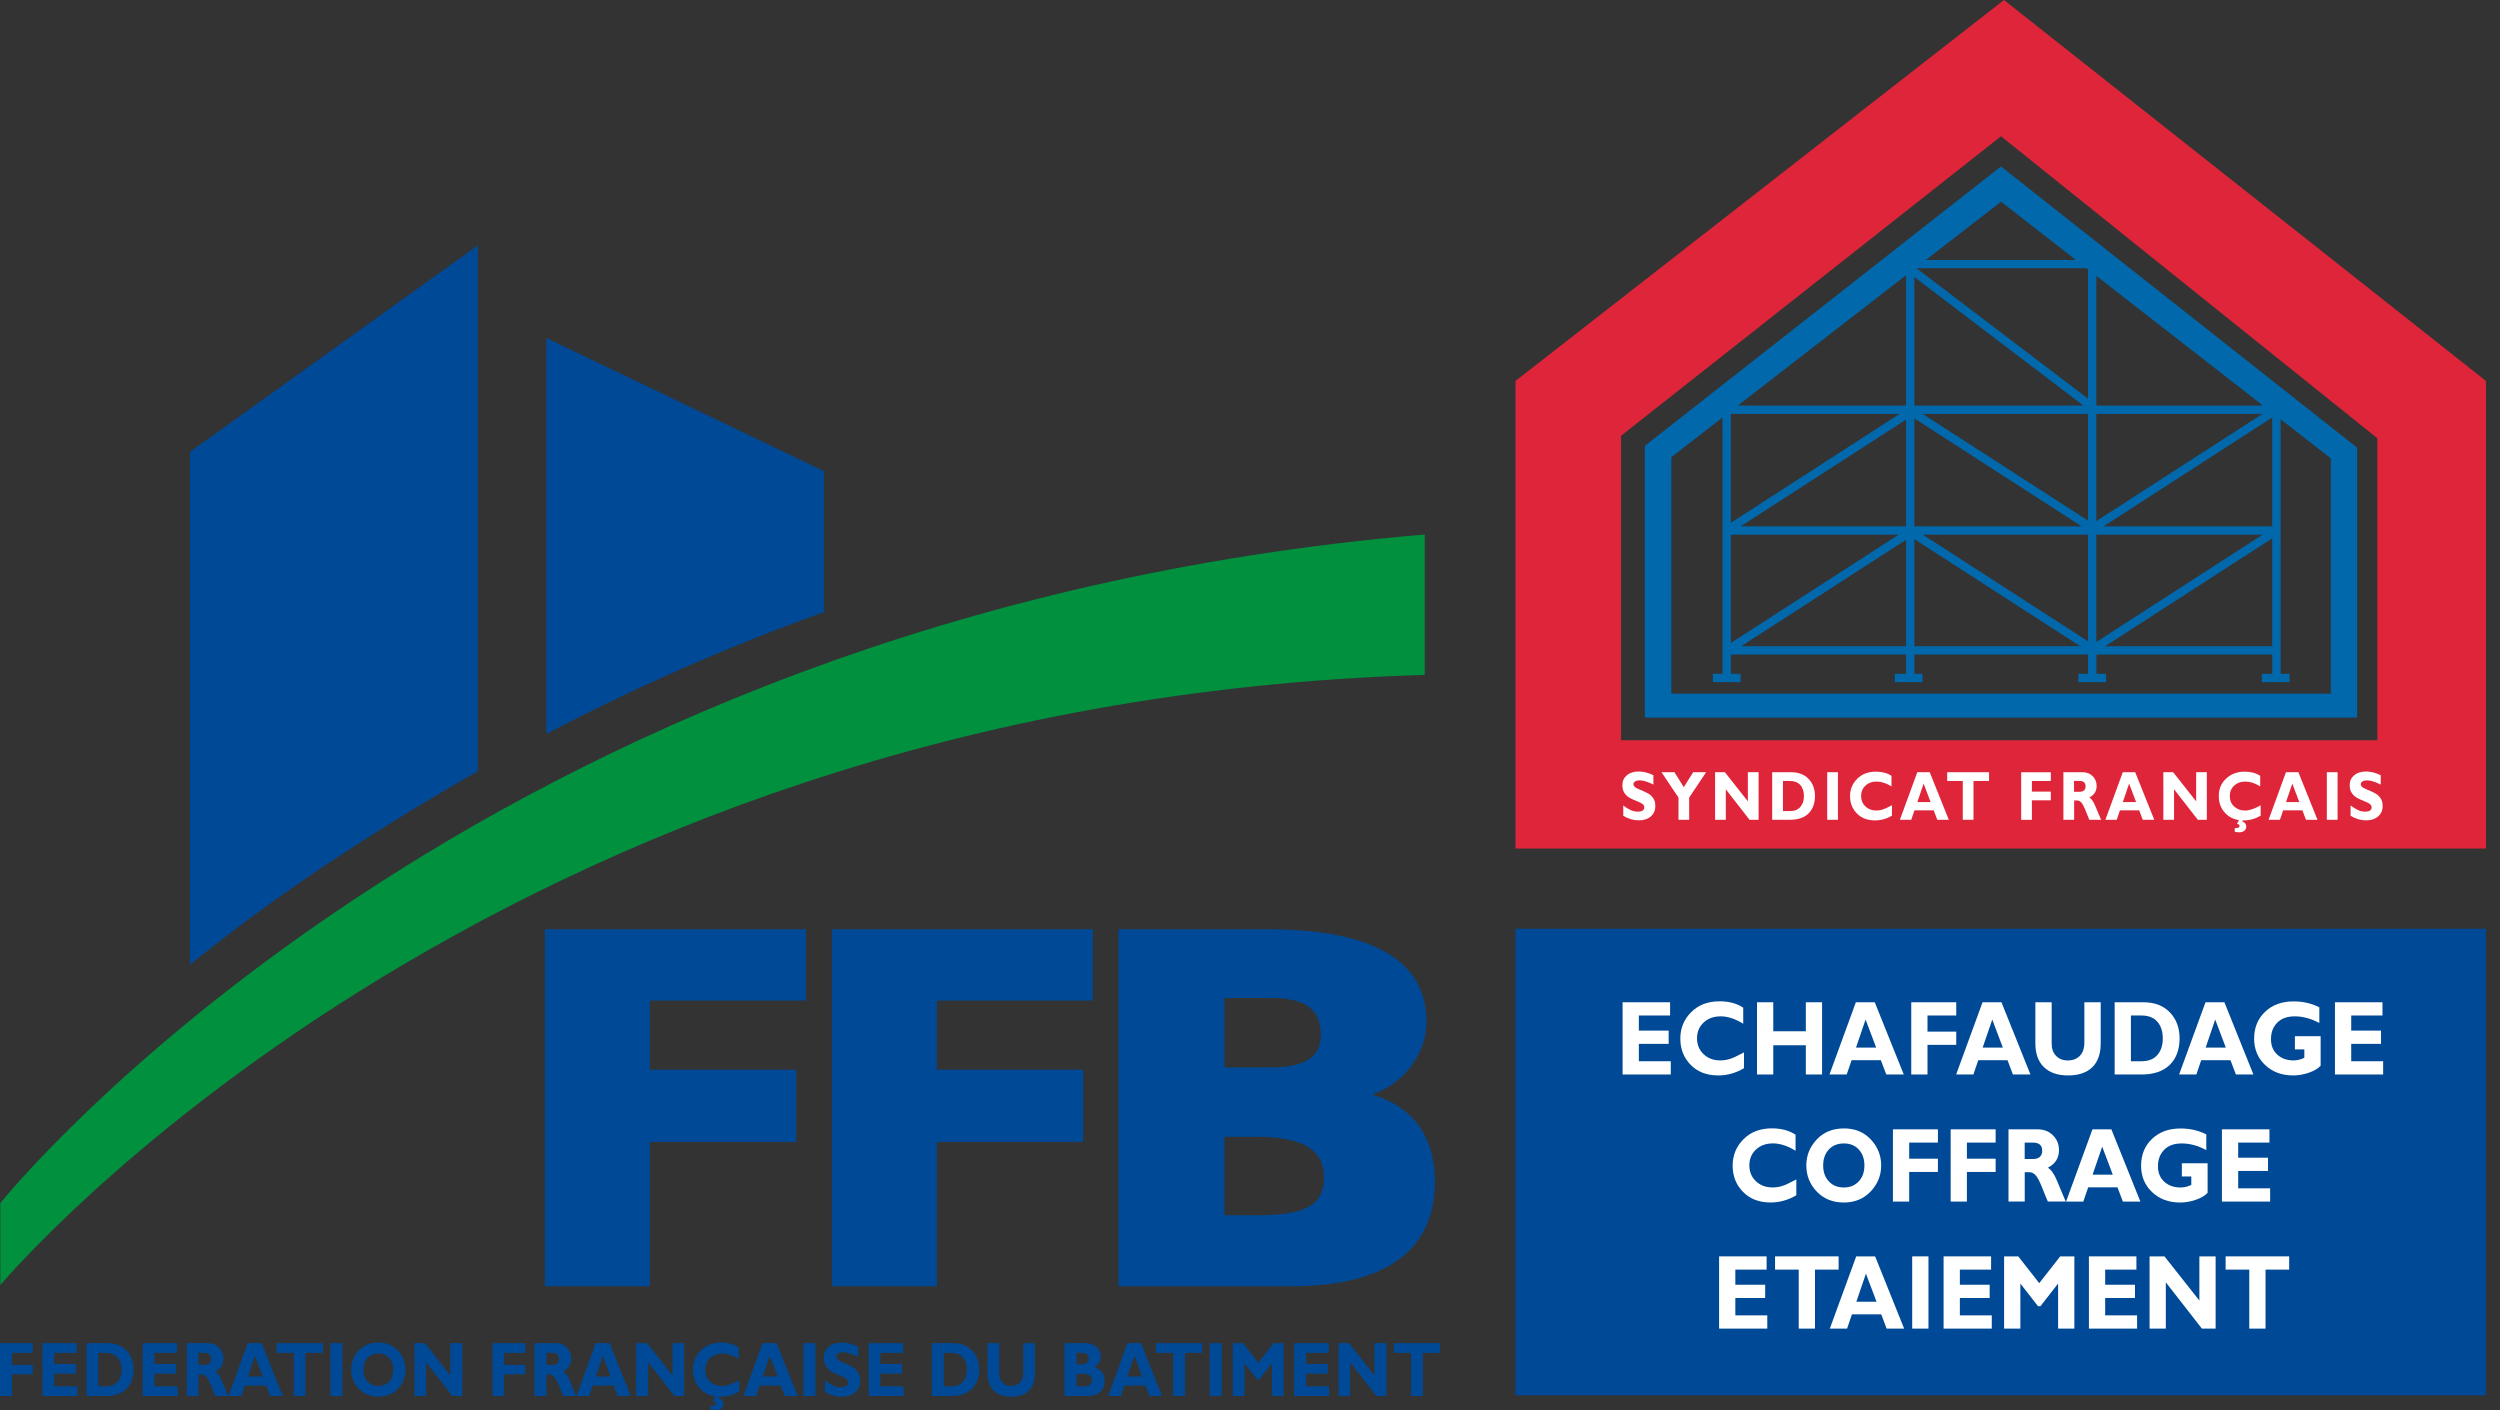 <svg width="117" height="66" viewBox="0 0 117 66" fill="none" xmlns="http://www.w3.org/2000/svg">
<rect x="0" y="0" width="117" height="66" fill="#333333" stroke="none"/>
<g clip-path="url(#clip0_2378_258)">
<path fill-rule="evenodd" clip-rule="evenodd" d="M70.925 43.466H116.341V65.302H70.925V43.466Z" fill="#004996"/>
<path d="M78.192 49.666V50.286H75.937V46.906H78.16V47.525H76.698V48.233H78.093V48.853H76.698V49.666H78.19H78.192Z" fill="white"/>
<path d="M81.619 49.255V49.993C81.238 50.217 80.837 50.33 80.418 50.33C79.874 50.33 79.442 50.164 79.122 49.833C78.799 49.502 78.639 49.093 78.639 48.606C78.639 48.12 78.808 47.709 79.147 47.369C79.486 47.03 79.929 46.861 80.477 46.861C80.913 46.861 81.282 46.96 81.583 47.158V47.911C81.212 47.681 80.862 47.565 80.529 47.565C80.196 47.565 79.937 47.662 79.731 47.854C79.524 48.046 79.421 48.292 79.421 48.592C79.421 48.891 79.522 49.14 79.727 49.334C79.931 49.529 80.19 49.627 80.508 49.627C80.666 49.627 80.818 49.603 80.964 49.557C81.109 49.511 81.326 49.409 81.615 49.253L81.619 49.255Z" fill="white"/>
<path d="M85.273 46.906V50.286H84.513V48.918H82.989V50.286H82.228V46.906H82.989V48.263H84.513V46.906H85.273Z" fill="white"/>
<path d="M87.739 46.906L89.097 50.286H88.277L88.024 49.618H86.654L86.426 50.286H85.619L86.854 46.906H87.737H87.739ZM87.805 49.028L87.309 47.715L86.861 49.028H87.805Z" fill="white"/>
<path d="M91.552 46.906V47.525H90.207V48.28H91.552V48.899H90.207V50.286H89.447V46.906H91.552Z" fill="white"/>
<path d="M93.668 46.906L95.025 50.286H94.205L93.952 49.618H92.582L92.355 50.286H91.548L92.783 46.906H93.666H93.668ZM93.733 49.028L93.238 47.715L92.789 49.028H93.733Z" fill="white"/>
<path d="M97.552 46.906H98.313V48.826C98.313 49.319 98.18 49.694 97.917 49.949C97.653 50.204 97.276 50.33 96.785 50.33C96.294 50.33 95.925 50.202 95.657 49.943C95.39 49.685 95.255 49.315 95.255 48.83V46.906H96.018V48.849C96.018 49.085 96.087 49.272 96.227 49.416C96.366 49.557 96.549 49.629 96.774 49.629C97 49.629 97.198 49.557 97.337 49.411C97.478 49.266 97.548 49.059 97.548 48.792V46.908L97.552 46.906Z" fill="white"/>
<path d="M98.966 46.906H100.315C100.836 46.906 101.249 47.064 101.55 47.38C101.854 47.696 102.005 48.103 102.005 48.602C102.005 49.102 101.852 49.538 101.544 49.837C101.236 50.136 100.798 50.286 100.229 50.286H98.966V46.906ZM99.727 47.525V49.666H100.224C100.547 49.666 100.794 49.57 100.964 49.374C101.135 49.178 101.219 48.918 101.219 48.598C101.219 48.278 101.133 48.004 100.96 47.812C100.787 47.62 100.539 47.525 100.214 47.525H99.725H99.727Z" fill="white"/>
<path d="M104.102 46.906L105.46 50.286H104.64L104.387 49.618H103.017L102.789 50.286H101.982L103.217 46.906H104.1H104.102ZM104.168 49.028L103.672 47.715L103.224 49.028H104.168Z" fill="white"/>
<path d="M108.545 47.14V47.877C108.155 47.669 107.774 47.565 107.403 47.565C107.032 47.565 106.768 47.664 106.572 47.864C106.376 48.065 106.282 48.32 106.282 48.63C106.282 48.939 106.379 49.167 106.572 49.35C106.766 49.534 107.021 49.627 107.337 49.627C107.506 49.627 107.675 49.586 107.843 49.506V49.112H107.401V48.493H108.606V49.875C108.484 50.01 108.301 50.117 108.054 50.204C107.807 50.288 107.563 50.33 107.321 50.33C106.787 50.33 106.351 50.168 106.008 49.843C105.666 49.519 105.493 49.106 105.493 48.604C105.493 48.103 105.664 47.673 106.008 47.35C106.349 47.026 106.794 46.866 107.337 46.866C107.786 46.866 108.189 46.958 108.543 47.144L108.545 47.14Z" fill="white"/>
<path d="M111.531 49.666V50.286H109.276V46.906H111.5V47.525H110.037V48.233H111.432V48.853H110.037V49.666H111.529H111.531Z" fill="white"/>
<path d="M84.068 55.201V55.939C83.687 56.162 83.286 56.276 82.867 56.276C82.323 56.276 81.891 56.109 81.571 55.778C81.248 55.447 81.088 55.039 81.088 54.552C81.088 54.065 81.257 53.654 81.596 53.315C81.935 52.975 82.378 52.807 82.926 52.807C83.362 52.807 83.731 52.906 84.032 53.104V53.856C83.661 53.627 83.311 53.511 82.978 53.511C82.645 53.511 82.386 53.608 82.18 53.799C81.973 53.991 81.87 54.238 81.87 54.537C81.87 54.836 81.971 55.085 82.175 55.279C82.38 55.475 82.639 55.572 82.957 55.572C83.115 55.572 83.267 55.549 83.413 55.502C83.558 55.456 83.775 55.355 84.064 55.199L84.068 55.201Z" fill="white"/>
<path d="M86.291 52.809C86.812 52.809 87.234 52.984 87.556 53.329C87.879 53.675 88.039 54.082 88.039 54.543C88.039 55.005 87.874 55.418 87.548 55.761C87.221 56.105 86.802 56.278 86.289 56.278C85.777 56.278 85.349 56.107 85.025 55.766C84.7 55.424 84.536 55.018 84.536 54.545C84.536 54.073 84.698 53.677 85.021 53.331C85.343 52.984 85.767 52.811 86.289 52.811L86.291 52.809ZM86.291 55.574C86.58 55.574 86.812 55.479 86.989 55.289C87.166 55.1 87.255 54.851 87.255 54.543C87.255 54.236 87.166 53.985 86.989 53.795C86.812 53.605 86.58 53.513 86.291 53.513C86.003 53.513 85.767 53.608 85.59 53.795C85.413 53.985 85.324 54.234 85.324 54.543C85.324 54.853 85.413 55.1 85.59 55.289C85.767 55.479 86.001 55.574 86.291 55.574Z" fill="white"/>
<path d="M90.694 52.853V53.473H89.35V54.227H90.694V54.847H89.35V56.234H88.589V52.853H90.694Z" fill="white"/>
<path d="M93.396 52.853V53.473H92.051V54.227H93.396V54.847H92.051V56.234H91.291V52.853H93.396Z" fill="white"/>
<path d="M93.995 52.853H95.36C95.657 52.853 95.898 52.948 96.083 53.138C96.269 53.327 96.361 53.557 96.361 53.825C96.361 54.198 96.186 54.474 95.837 54.651C95.99 54.729 96.136 54.935 96.275 55.275C96.414 55.614 96.547 55.932 96.675 56.231H95.839C95.788 56.12 95.702 55.909 95.577 55.595C95.453 55.281 95.348 55.081 95.259 54.992C95.171 54.904 95.076 54.859 94.977 54.859H94.757V56.231H93.997V52.851L93.995 52.853ZM94.755 53.473V54.242H95.158C95.287 54.242 95.388 54.208 95.463 54.141C95.539 54.073 95.575 53.979 95.575 53.854C95.575 53.599 95.43 53.473 95.139 53.473H94.753H94.755Z" fill="white"/>
<path d="M98.812 52.853L100.17 56.234H99.35L99.097 55.566H97.727L97.499 56.234H96.692L97.927 52.853H98.81H98.812ZM98.878 54.975L98.382 53.662L97.934 54.975H98.878Z" fill="white"/>
<path d="M103.255 53.087V53.825C102.865 53.616 102.484 53.513 102.113 53.513C101.742 53.513 101.478 53.612 101.282 53.812C101.089 54.012 100.992 54.267 100.992 54.577C100.992 54.887 101.089 55.114 101.282 55.298C101.476 55.481 101.731 55.574 102.048 55.574C102.216 55.574 102.385 55.534 102.553 55.454V55.06H102.111V54.44H103.316V55.823C103.194 55.958 103.011 56.065 102.764 56.151C102.517 56.236 102.273 56.278 102.031 56.278C101.497 56.278 101.061 56.116 100.718 55.791C100.376 55.467 100.203 55.053 100.203 54.552C100.203 54.05 100.374 53.62 100.718 53.298C101.059 52.973 101.504 52.813 102.048 52.813C102.496 52.813 102.899 52.906 103.253 53.091L103.255 53.087Z" fill="white"/>
<path d="M106.242 55.614V56.234H103.986V52.853H106.21V53.473H104.747V54.181H106.142V54.8H104.747V55.614H106.239H106.242Z" fill="white"/>
<path d="M82.709 61.559V62.179H80.454V58.798H82.677V59.418H81.214V60.126H82.61V60.746H81.214V61.559H82.707H82.709Z" fill="white"/>
<path d="M86.047 58.798V59.418H84.941V62.179H84.18V59.418H83.073V58.798H86.049H86.047Z" fill="white"/>
<path d="M87.756 58.798L89.114 62.179H88.294L88.041 61.511H86.671L86.443 62.179H85.636L86.871 58.798H87.754H87.756ZM87.822 60.921L87.326 59.608L86.877 60.921H87.822Z" fill="white"/>
<path d="M90.252 58.798V62.179H89.491V58.798H90.252Z" fill="white"/>
<path d="M93.215 61.559V62.179H90.96V58.798H93.183V59.418H91.721V60.126H93.116V60.746H91.721V61.559H93.213H93.215Z" fill="white"/>
<path d="M95.436 60.053L96.418 58.798H97.08V62.179H96.319V60.069L95.493 61.13H95.379L94.553 60.069V62.179H93.792V58.798H94.454L95.438 60.053H95.436Z" fill="white"/>
<path d="M100.016 61.559V62.179H97.761V58.798H99.984V59.418H98.522V60.126H99.917V60.746H98.522V61.559H100.014H100.016Z" fill="white"/>
<path d="M103.691 58.798V62.179H103.049L101.36 60.013V62.179H100.6V58.798H101.297L102.931 60.866V58.798H103.691Z" fill="white"/>
<path d="M107.133 58.798V59.418H106.027V62.179H105.266V59.418H104.159V58.798H107.135H107.133Z" fill="white"/>
<path d="M93.786 0L70.925 17.828V39.712H116.343V17.828L93.786 0ZM111.258 34.644H75.865V20.393L93.647 6.377L111.26 20.511V34.644H111.258Z" fill="#DF2539"/>
<path d="M93.645 7.789L76.982 20.863V33.584H110.313V20.951L93.643 7.789H93.645ZM89.986 19.373H97.719V24.363L89.986 19.373ZM97.415 24.631H89.592V19.581L97.415 24.631ZM89.592 18.983V12.966L97.506 18.983H89.592ZM89.202 24.631H81.467L89.202 19.638V24.631ZM97.719 25.021V30.012L89.986 25.021H97.719ZM98.109 25.021H105.892L98.109 30.043V25.021ZM98.109 19.373H105.877L98.109 24.386V19.373ZM98.151 18.983L98.109 18.951V12.911L105.909 18.983H98.151ZM97.719 12.607V18.656L89.691 12.553H97.649L97.719 12.607ZM89.202 12.881V18.983H81.328L89.202 12.881ZM88.896 19.373L81.004 24.466V19.373H88.896ZM88.859 25.021L81.006 30.09V25.021H88.859ZM89.202 25.263V30.243H81.488L89.202 25.263ZM89.592 25.232L97.356 30.243H89.592V25.232ZM106.338 25.198V30.243H98.522L106.338 25.198ZM98.448 24.633L106.338 19.539V24.633H98.448ZM93.649 9.44L97.15 12.165H90.131L93.649 9.44ZM109.078 32.465H78.22V21.394L80.616 19.537V31.535H80.161V31.925H81.459V31.535H81.006V30.633H89.204V31.535H88.677V31.925H89.975V31.535H89.594V30.633H97.721V31.535H97.268V31.925H98.566V31.535H98.113V30.633H106.343V31.535H105.854V31.925H107.152V31.535H106.733V19.623L109.083 21.453V32.465H109.078Z" fill="#0068AB"/>
<path d="M77.379 36.284V36.718C77.111 36.585 76.898 36.52 76.74 36.52C76.649 36.52 76.578 36.536 76.525 36.57C76.472 36.604 76.445 36.648 76.445 36.703C76.445 36.745 76.464 36.785 76.502 36.823C76.54 36.861 76.635 36.912 76.782 36.971C76.932 37.032 77.05 37.087 77.141 37.139C77.231 37.192 77.307 37.264 77.372 37.358C77.438 37.453 77.469 37.573 77.469 37.717C77.469 37.923 77.398 38.088 77.256 38.21C77.115 38.332 76.928 38.393 76.696 38.393C76.445 38.393 76.205 38.322 75.969 38.178V37.698C76.104 37.797 76.222 37.871 76.327 37.917C76.43 37.963 76.54 37.984 76.658 37.984C76.854 37.984 76.953 37.917 76.953 37.78C76.953 37.734 76.934 37.689 76.894 37.647C76.854 37.605 76.759 37.554 76.609 37.495C76.46 37.436 76.34 37.382 76.251 37.329C76.163 37.278 76.087 37.205 76.023 37.11C75.96 37.015 75.927 36.895 75.927 36.747C75.927 36.555 75.996 36.402 76.135 36.284C76.274 36.166 76.462 36.106 76.694 36.106C76.909 36.106 77.136 36.163 77.374 36.279L77.379 36.284Z" fill="white"/>
<path d="M78.553 38.366V37.327L77.758 36.14H78.365L78.801 36.84L79.24 36.14H79.847L79.052 37.329V38.366H78.55H78.553Z" fill="white"/>
<path d="M82.302 36.14V38.366H81.878L80.768 36.939V38.366H80.266V36.14H80.725L81.8 37.502V36.14H82.302Z" fill="white"/>
<path d="M82.941 36.14H83.828C84.171 36.14 84.441 36.243 84.641 36.452C84.841 36.661 84.941 36.928 84.941 37.257C84.941 37.586 84.839 37.873 84.637 38.071C84.435 38.269 84.146 38.366 83.771 38.366H82.938V36.14H82.941ZM83.442 36.549V37.959H83.769C83.982 37.959 84.144 37.894 84.256 37.765C84.367 37.637 84.424 37.466 84.424 37.255C84.424 37.044 84.367 36.863 84.254 36.739C84.14 36.614 83.975 36.549 83.762 36.549H83.442Z" fill="white"/>
<path d="M86.015 36.14V38.366H85.514V36.14H86.015Z" fill="white"/>
<path d="M88.544 37.687V38.174C88.294 38.322 88.028 38.395 87.754 38.395C87.396 38.395 87.111 38.286 86.901 38.069C86.69 37.852 86.582 37.582 86.582 37.261C86.582 36.941 86.694 36.671 86.917 36.448C87.141 36.225 87.432 36.113 87.792 36.113C88.079 36.113 88.323 36.178 88.521 36.309V36.804C88.277 36.652 88.047 36.577 87.828 36.577C87.609 36.577 87.438 36.64 87.303 36.766C87.168 36.893 87.099 37.055 87.099 37.251C87.099 37.447 87.166 37.611 87.299 37.74C87.434 37.868 87.605 37.932 87.813 37.932C87.916 37.932 88.018 37.917 88.112 37.885C88.209 37.856 88.353 37.788 88.542 37.685L88.544 37.687Z" fill="white"/>
<path d="M90.311 36.14L91.204 38.366H90.665L90.498 37.925H89.596L89.447 38.366H88.915L89.729 36.14H90.311ZM90.353 37.538L90.026 36.673L89.731 37.538H90.353Z" fill="white"/>
<path d="M93.088 36.14V36.549H92.359V38.366H91.858V36.549H91.128V36.14H93.088Z" fill="white"/>
<path d="M95.978 36.14V36.549H95.093V37.047H95.978V37.455H95.093V38.368H94.591V36.142H95.978V36.14Z" fill="white"/>
<path d="M96.564 36.14H97.464C97.657 36.14 97.818 36.203 97.94 36.328C98.062 36.452 98.123 36.604 98.123 36.781C98.123 37.025 98.007 37.207 97.778 37.325C97.879 37.375 97.976 37.512 98.066 37.736C98.157 37.959 98.246 38.17 98.33 38.366H97.78C97.746 38.292 97.689 38.153 97.609 37.946C97.527 37.74 97.457 37.609 97.398 37.55C97.339 37.491 97.278 37.462 97.213 37.462H97.07V38.366H96.568V36.14H96.564ZM97.065 36.549V37.055H97.331C97.415 37.055 97.483 37.034 97.531 36.99C97.582 36.945 97.605 36.882 97.605 36.8C97.605 36.631 97.51 36.549 97.318 36.549H97.065Z" fill="white"/>
<path d="M99.927 36.14L100.821 38.366H100.281L100.115 37.925H99.213L99.063 38.366H98.532L99.346 36.14H99.927ZM99.969 37.538L99.643 36.673L99.348 37.538H99.969Z" fill="white"/>
<path d="M103.28 36.14V38.366H102.857L101.746 36.939V38.366H101.245V36.14H101.704L102.779 37.502V36.14H103.28Z" fill="white"/>
<path d="M105.799 37.687V38.174C105.531 38.33 105.251 38.404 104.958 38.393L104.941 38.442C105.063 38.49 105.125 38.57 105.125 38.68C105.125 38.766 105.095 38.832 105.036 38.88C104.977 38.926 104.899 38.952 104.802 38.952C104.705 38.952 104.633 38.941 104.585 38.922V38.756C104.735 38.762 104.808 38.726 104.808 38.655C104.808 38.593 104.768 38.564 104.688 38.564L104.783 38.381C104.503 38.338 104.275 38.214 104.1 38.008C103.925 37.801 103.839 37.552 103.839 37.261C103.839 36.92 103.955 36.642 104.189 36.431C104.423 36.218 104.709 36.113 105.049 36.113C105.335 36.113 105.58 36.178 105.778 36.309V36.804C105.533 36.652 105.304 36.577 105.084 36.577C104.865 36.577 104.703 36.638 104.564 36.762C104.425 36.884 104.355 37.049 104.355 37.253C104.355 37.458 104.423 37.622 104.56 37.746C104.697 37.87 104.867 37.934 105.07 37.934C105.272 37.934 105.508 37.852 105.799 37.689V37.687Z" fill="white"/>
<path d="M107.565 36.14L108.459 38.366H107.919L107.753 37.925H106.851L106.701 38.366H106.17L106.983 36.14H107.565ZM107.607 37.538L107.281 36.673L106.985 37.538H107.607Z" fill="white"/>
<path d="M109.399 36.14V38.366H108.897V36.14H109.399Z" fill="white"/>
<path d="M111.418 36.284V36.718C111.15 36.585 110.937 36.52 110.779 36.52C110.688 36.52 110.617 36.536 110.564 36.57C110.511 36.604 110.484 36.648 110.484 36.703C110.484 36.745 110.503 36.785 110.541 36.823C110.579 36.861 110.674 36.912 110.821 36.971C110.971 37.032 111.089 37.087 111.18 37.139C111.27 37.192 111.346 37.264 111.411 37.358C111.477 37.453 111.508 37.573 111.508 37.717C111.508 37.923 111.437 38.088 111.295 38.21C111.154 38.332 110.967 38.393 110.735 38.393C110.484 38.393 110.244 38.322 110.008 38.178V37.698C110.143 37.797 110.261 37.871 110.366 37.917C110.469 37.963 110.579 37.984 110.697 37.984C110.893 37.984 110.992 37.917 110.992 37.78C110.992 37.734 110.973 37.689 110.933 37.647C110.893 37.605 110.798 37.554 110.648 37.495C110.499 37.436 110.379 37.382 110.29 37.329C110.202 37.278 110.126 37.205 110.063 37.11C109.999 37.015 109.966 36.895 109.966 36.747C109.966 36.555 110.035 36.402 110.174 36.284C110.313 36.166 110.501 36.106 110.733 36.106C110.948 36.106 111.175 36.163 111.413 36.279L111.418 36.284Z" fill="white"/>
<path d="M37.717 46.828V43.489H25.501V60.196H30.416V53.443H37.261V50.061H30.416V46.828H37.717Z" fill="#004996"/>
<path d="M51.146 46.828V43.489H38.931V60.196H43.845V53.443H50.691V50.061H43.845V46.828H51.146Z" fill="#004996"/>
<path d="M64.204 51.228C65.869 50.657 66.761 49.133 66.761 47.837C66.761 44.952 64.251 43.489 59.302 43.489H52.345V60.196H60.455C65.992 60.196 67.155 57.551 67.155 55.332C67.155 53.812 66.624 51.928 64.204 51.226V51.228ZM57.306 53.201H58.801C60.959 53.201 61.964 53.806 61.964 55.106C61.964 56.406 61.081 56.874 58.815 56.874H57.304V53.203L57.306 53.201ZM59.515 49.953H57.306V46.705H59.515C61.083 46.705 61.814 47.247 61.814 48.413C61.814 49.074 61.576 49.953 59.515 49.953Z" fill="#004996"/>
<path fill-rule="evenodd" clip-rule="evenodd" d="M0.015 60.143C0.015 60.143 22.791 32.876 66.677 31.586V25.015C22.032 28.779 0.015 56.305 0.015 56.305V60.145V60.143Z" fill="#00903E"/>
<path fill-rule="evenodd" clip-rule="evenodd" d="M8.892 21.145V45.15C12.367 42.313 16.858 39.232 22.367 36.092V11.48L8.892 21.145Z" fill="#004996"/>
<path fill-rule="evenodd" clip-rule="evenodd" d="M38.572 22.055L25.569 15.819V34.347C29.453 32.313 33.792 30.355 38.572 28.642V22.055Z" fill="#004996"/>
<path fill-rule="evenodd" clip-rule="evenodd" d="M1.532 63.315H0.561V63.876H1.532V64.316H0.561V65.332H0V62.86H1.532V63.315Z" fill="#004996"/>
<path fill-rule="evenodd" clip-rule="evenodd" d="M3.627 65.332H1.987V62.86H3.595V63.315H2.533V63.831H3.551V64.287H2.533V64.879H3.627V65.332Z" fill="#004996"/>
<path fill-rule="evenodd" clip-rule="evenodd" d="M5.022 62.86C5.842 62.86 6.251 63.42 6.251 64.103C6.251 64.786 5.857 65.332 4.961 65.332H4.051V62.858H5.022V62.86ZM4.597 64.879H4.961C5.522 64.879 5.69 64.47 5.69 64.105C5.69 63.68 5.478 63.317 4.946 63.317H4.597V64.881V64.879Z" fill="#004996"/>
<path fill-rule="evenodd" clip-rule="evenodd" d="M8.316 65.332H6.677V62.86H8.285V63.315H7.223V63.831H8.241V64.287H7.223V64.879H8.316V65.332Z" fill="#004996"/>
<path fill-rule="evenodd" clip-rule="evenodd" d="M9.726 62.86C10.182 62.86 10.456 63.21 10.456 63.572C10.456 63.846 10.333 64.057 10.076 64.179C10.304 64.301 10.365 64.62 10.683 65.332H10.076C9.834 64.801 9.743 64.331 9.454 64.331H9.288V65.332H8.742V62.858H9.728L9.726 62.86ZM9.286 63.876H9.575C9.741 63.876 9.878 63.815 9.878 63.602C9.878 63.404 9.773 63.313 9.575 63.313H9.286V63.873V63.876Z" fill="#004996"/>
<path fill-rule="evenodd" clip-rule="evenodd" d="M13.231 65.332H12.639L12.458 64.847H11.457L11.29 65.332H10.698L11.594 62.858H12.247L13.233 65.332H13.231ZM11.927 63.45L11.608 64.421H12.291L11.927 63.45Z" fill="#004996"/>
<path fill-rule="evenodd" clip-rule="evenodd" d="M15.113 63.315H14.293V65.332H13.748V63.315H12.945V62.86H15.113V63.315Z" fill="#004996"/>
<path fill-rule="evenodd" clip-rule="evenodd" d="M16.024 65.332H15.463V62.86H16.024V65.332Z" fill="#004996"/>
<path fill-rule="evenodd" clip-rule="evenodd" d="M17.708 65.364C16.888 65.364 16.433 64.727 16.433 64.103C16.433 63.479 16.873 62.828 17.708 62.828C18.542 62.828 18.983 63.511 18.983 64.103C18.983 64.74 18.513 65.364 17.708 65.364ZM17.708 63.344C17.282 63.344 17.01 63.648 17.01 64.103C17.01 64.558 17.284 64.862 17.708 64.862C18.131 64.862 18.405 64.558 18.405 64.103C18.405 63.648 18.131 63.344 17.708 63.344Z" fill="#004996"/>
<path fill-rule="evenodd" clip-rule="evenodd" d="M21.638 65.332H21.168L19.939 63.755V65.332H19.394V62.86H19.893L21.078 64.377V62.86H21.638V65.332Z" fill="#004996"/>
<path fill-rule="evenodd" clip-rule="evenodd" d="M24.582 63.315H23.596V63.876H24.582V64.316H23.596V65.332H23.05V62.86H24.582V63.315Z" fill="#004996"/>
<path fill-rule="evenodd" clip-rule="evenodd" d="M26.009 62.86C26.465 62.86 26.738 63.21 26.738 63.572C26.738 63.846 26.602 64.057 26.359 64.179C26.587 64.301 26.648 64.62 26.966 65.332H26.359C26.117 64.801 26.026 64.331 25.723 64.331H25.571V65.332H25.01V62.858H26.011L26.009 62.86ZM25.569 63.876H25.858C26.009 63.876 26.161 63.815 26.161 63.602C26.161 63.404 26.056 63.313 25.843 63.313H25.569V63.873V63.876Z" fill="#004996"/>
<path fill-rule="evenodd" clip-rule="evenodd" d="M29.514 65.332H28.907L28.726 64.847H27.74L27.573 65.332H26.981L27.877 62.858H28.53L29.516 65.332H29.514ZM28.209 63.45L27.891 64.421H28.574L28.209 63.45Z" fill="#004996"/>
<path fill-rule="evenodd" clip-rule="evenodd" d="M32.018 65.332H31.563L30.334 63.755V65.332H29.771V62.86H30.288L31.472 64.377V62.86H32.018V65.332Z" fill="#004996"/>
<path fill-rule="evenodd" clip-rule="evenodd" d="M34.597 65.121C34.279 65.302 34.066 65.364 33.672 65.364L33.643 65.439C33.78 65.486 33.856 65.576 33.856 65.697C33.856 65.878 33.733 66 33.491 66C33.369 66 33.31 65.985 33.249 65.971V65.789C33.462 65.789 33.506 65.743 33.506 65.667C33.506 65.638 33.476 65.576 33.369 65.576L33.474 65.349C32.777 65.243 32.427 64.681 32.427 64.105C32.427 63.452 32.911 62.83 33.763 62.83C34.081 62.83 34.355 62.906 34.568 63.058V63.604C34.326 63.452 34.083 63.347 33.809 63.347C33.339 63.347 33.004 63.665 33.004 64.105C33.004 64.546 33.322 64.864 33.792 64.864C34.081 64.864 34.277 64.759 34.597 64.59V65.121Z" fill="#004996"/>
<path fill-rule="evenodd" clip-rule="evenodd" d="M37.329 65.332H36.737L36.539 64.847H35.552L35.386 65.332H34.794L35.689 62.858H36.343L37.329 65.332ZM36.024 63.45L35.706 64.421H36.389L36.024 63.45Z" fill="#004996"/>
<path fill-rule="evenodd" clip-rule="evenodd" d="M38.163 65.332H37.603V62.86H38.163V65.332Z" fill="#004996"/>
<path fill-rule="evenodd" clip-rule="evenodd" d="M40.166 63.513C39.847 63.347 39.649 63.285 39.453 63.285C39.257 63.285 39.135 63.361 39.135 63.484C39.135 63.863 40.258 63.758 40.258 64.622C40.258 65.092 39.908 65.366 39.409 65.366C39.03 65.366 38.832 65.26 38.604 65.138V64.607C38.922 64.835 39.12 64.925 39.363 64.925C39.575 64.925 39.696 64.835 39.696 64.698C39.696 64.289 38.558 64.44 38.558 63.545C38.558 63.119 38.891 62.832 39.407 62.832C39.664 62.832 39.877 62.894 40.166 63.03V63.515V63.513Z" fill="#004996"/>
<path fill-rule="evenodd" clip-rule="evenodd" d="M42.29 65.332H40.653V62.86H42.261V63.315H41.198V63.831H42.214V64.287H41.198V64.879H42.29V65.332Z" fill="#004996"/>
<path fill-rule="evenodd" clip-rule="evenodd" d="M44.598 62.86C45.403 62.86 45.827 63.42 45.827 64.103C45.827 64.786 45.418 65.332 44.537 65.332H43.611V62.858H44.598V62.86ZM44.172 64.879H44.537C45.083 64.879 45.249 64.47 45.249 64.105C45.249 63.68 45.051 63.317 44.52 63.317H44.17V64.881L44.172 64.879Z" fill="#004996"/>
<path fill-rule="evenodd" clip-rule="evenodd" d="M48.436 62.86V64.272C48.436 65.092 47.934 65.364 47.327 65.364C46.674 65.364 46.218 65.031 46.218 64.272V62.86H46.764V64.287C46.764 64.636 46.992 64.864 47.31 64.864C47.629 64.864 47.888 64.683 47.888 64.242V62.862H48.434L48.436 62.86Z" fill="#004996"/>
<path fill-rule="evenodd" clip-rule="evenodd" d="M50.788 62.86C51.304 62.86 51.517 63.21 51.517 63.481C51.517 63.694 51.411 63.876 51.213 63.983C51.532 64.074 51.698 64.316 51.698 64.62C51.698 64.894 51.561 65.332 50.91 65.332H49.818V62.858H50.79L50.788 62.86ZM50.379 63.846H50.668C50.866 63.846 50.956 63.709 50.956 63.572C50.956 63.45 50.866 63.315 50.668 63.315H50.379V63.846ZM50.379 64.879H50.697C51.001 64.879 51.106 64.788 51.106 64.575C51.106 64.394 50.954 64.301 50.773 64.301H50.379V64.879Z" fill="#004996"/>
<path fill-rule="evenodd" clip-rule="evenodd" d="M54.385 65.332H53.793L53.612 64.847H52.611L52.459 65.332H51.867L52.763 62.858H53.399L54.385 65.332ZM53.096 63.45L52.763 64.421H53.445L53.096 63.45Z" fill="#004996"/>
<path fill-rule="evenodd" clip-rule="evenodd" d="M56.267 63.315H55.462V65.332H54.902V63.315H54.097V62.86H56.267V63.315Z" fill="#004996"/>
<path fill-rule="evenodd" clip-rule="evenodd" d="M57.178 65.332H56.615V62.86H57.178V65.332Z" fill="#004996"/>
<path fill-rule="evenodd" clip-rule="evenodd" d="M59.606 62.86H60.076V65.332H59.53V63.8L58.923 64.575H58.847L58.24 63.8V65.332H57.692V62.86H58.179L58.891 63.785L59.606 62.86Z" fill="#004996"/>
<path fill-rule="evenodd" clip-rule="evenodd" d="M62.2 65.332H60.56V62.86H62.185V63.315H61.123V63.831H62.139V64.287H61.123V64.879H62.2V65.332Z" fill="#004996"/>
<path fill-rule="evenodd" clip-rule="evenodd" d="M64.885 65.332H64.415L63.186 63.755V65.332H62.641V62.86H63.14L64.325 64.377V62.86H64.885V65.332Z" fill="#004996"/>
<path fill-rule="evenodd" clip-rule="evenodd" d="M67.389 63.315H66.586V65.332H66.038V63.315H65.235V62.86H67.389V63.315Z" fill="#004996"/>
</g>
<defs>
<clipPath id="clip0_2378_258">
<rect width="116.341" height="66" fill="white"/>
</clipPath>
</defs>
</svg>
